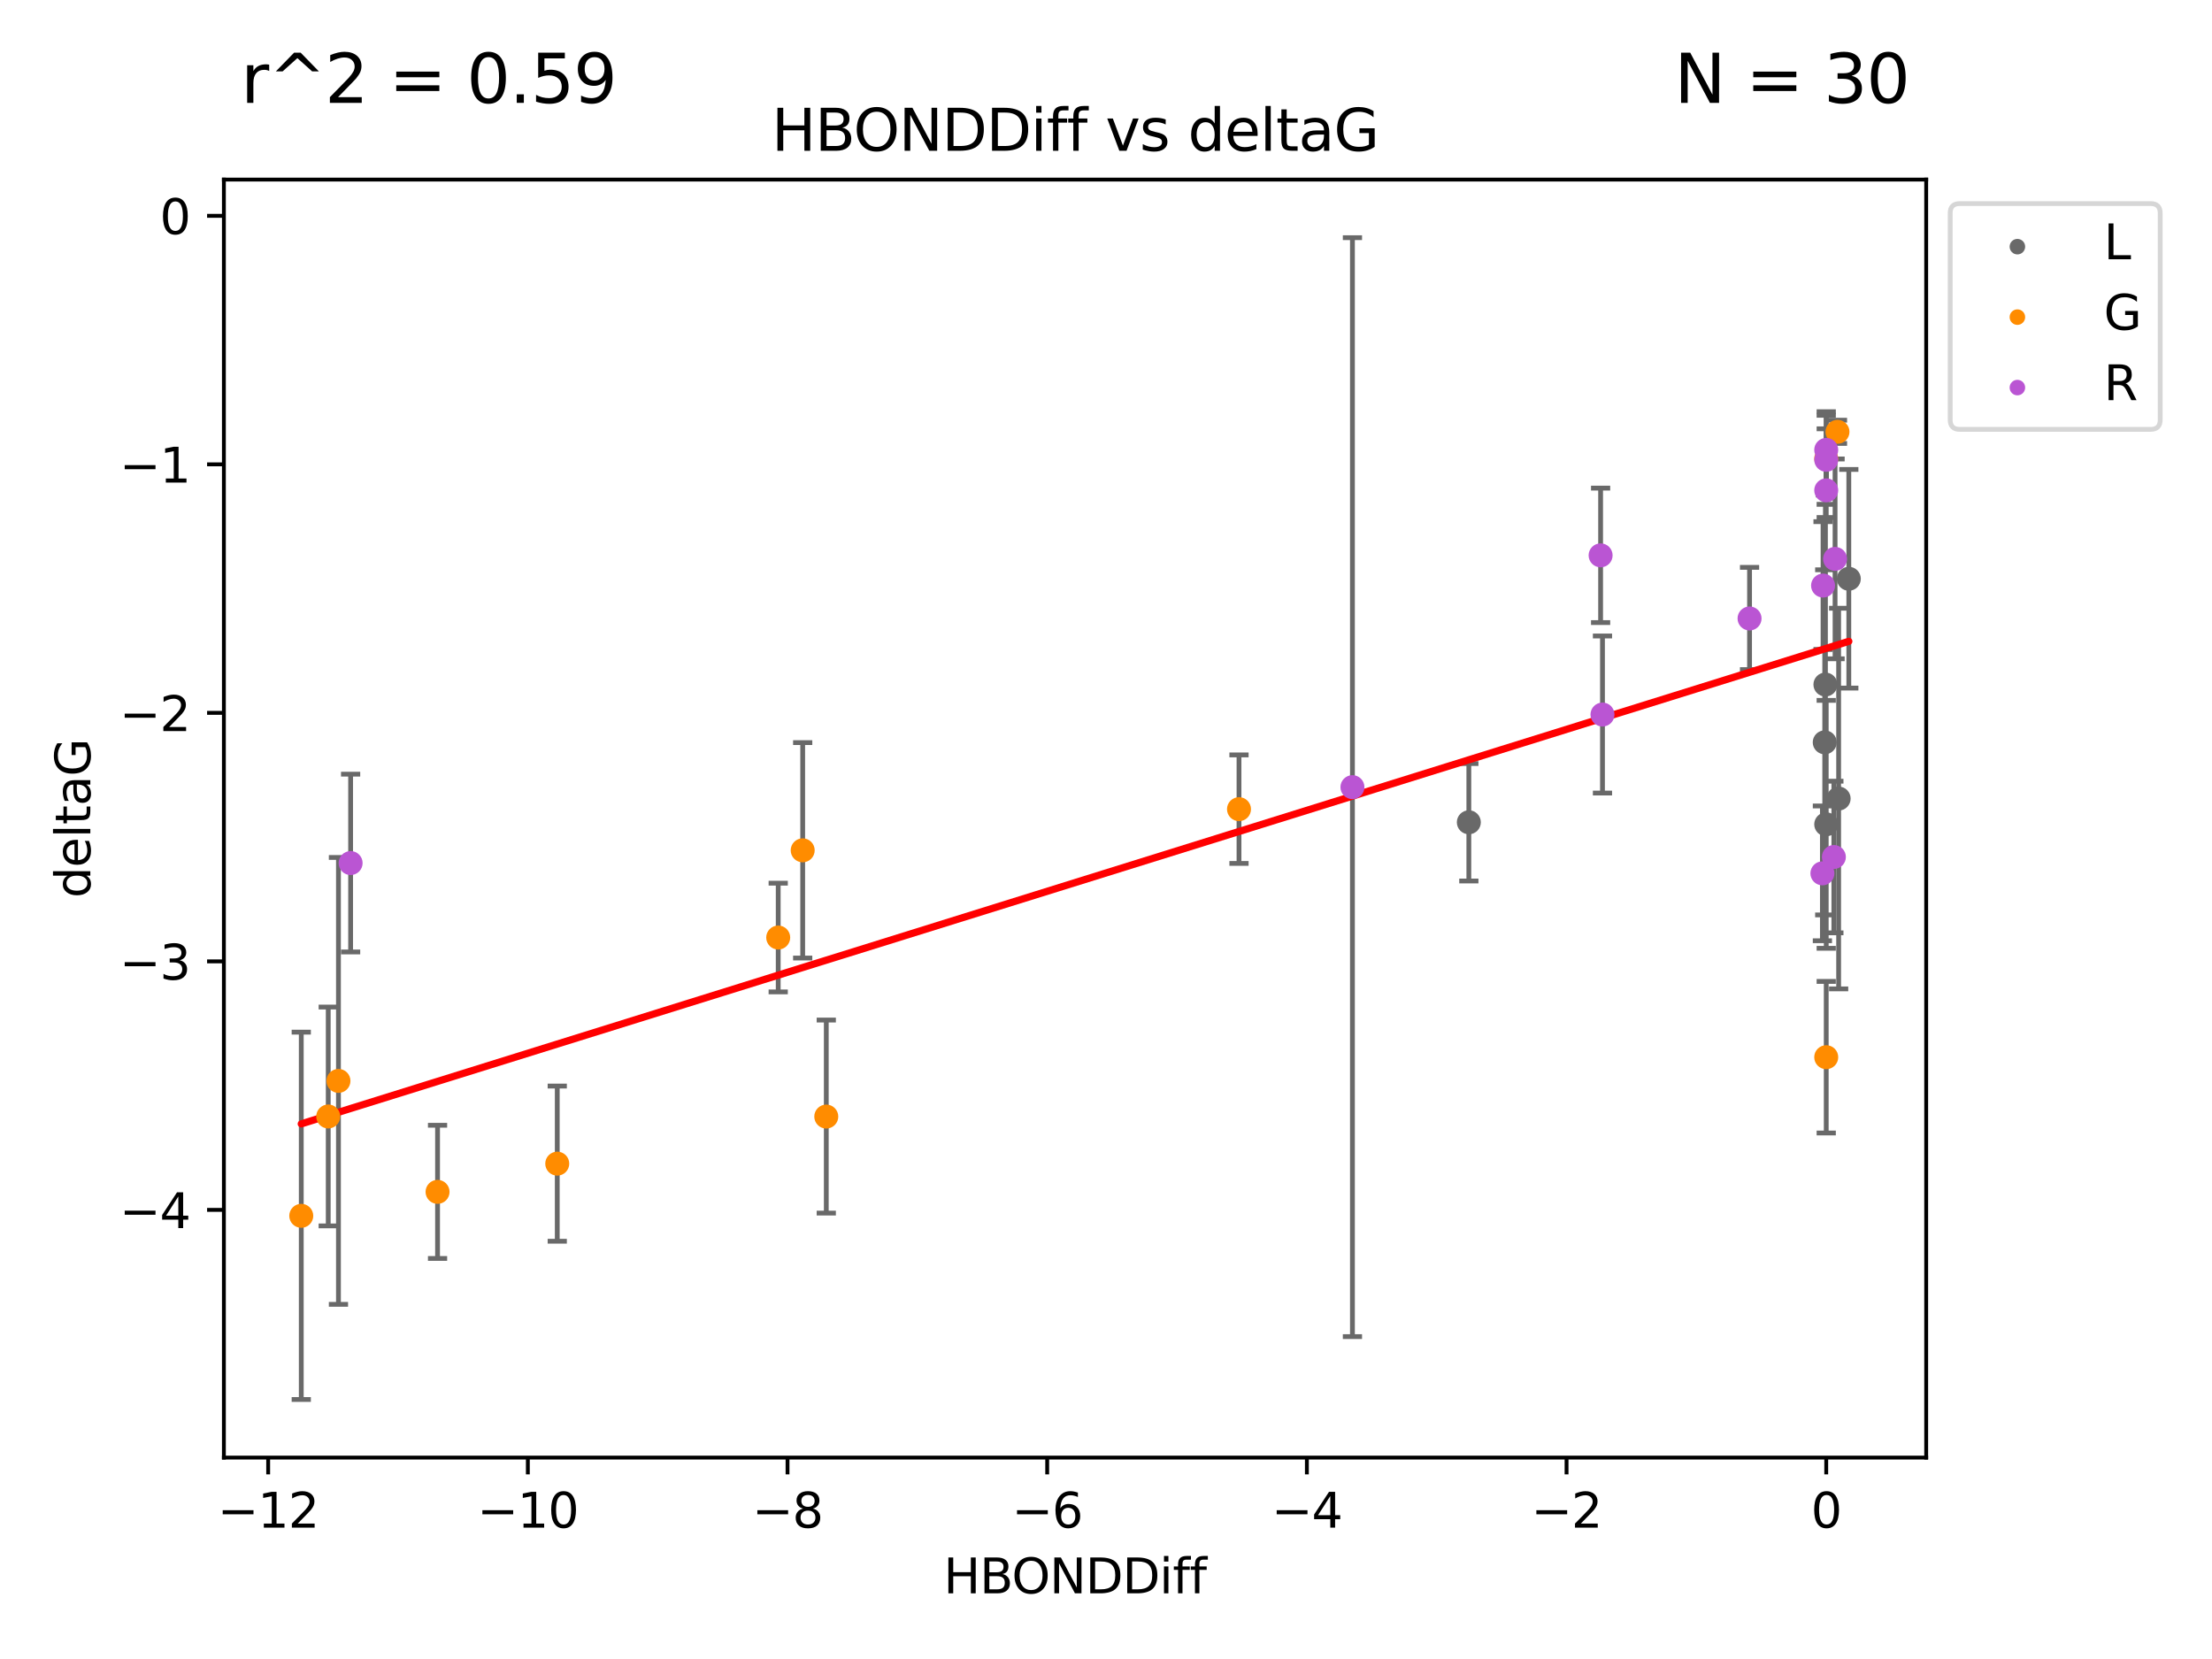 <?xml version="1.0" encoding="utf-8" standalone="no"?>
<!DOCTYPE svg PUBLIC "-//W3C//DTD SVG 1.1//EN"
  "http://www.w3.org/Graphics/SVG/1.1/DTD/svg11.dtd">
<svg xmlns:xlink="http://www.w3.org/1999/xlink" width="460.8pt" height="345.6pt" viewBox="0 0 460.8 345.6" xmlns="http://www.w3.org/2000/svg" version="1.1">
 <defs>
  <style type="text/css">*{stroke-linejoin: round; stroke-linecap: butt}</style>
 </defs>
 <g id="figure_1">
  <g id="patch_1">
   <path d="M 0 345.6 
L 460.8 345.6 
L 460.8 0 
L 0 0 
z
" style="fill: #ffffff"/>
  </g>
  <g id="axes_1">
   <g id="patch_2">
    <path d="M 46.64 303.64 
L 401.26 303.64 
L 401.26 37.411 
L 46.64 37.411 
z
" style="fill: #ffffff"/>
   </g>
   <g id="PathCollection_1">
    <defs>
     <path id="m684d45e542" d="M 0 1.118 
C 0.297 1.118 0.581 1 0.791 0.791 
C 1 0.581 1.118 0.297 1.118 0 
C 1.118 -0.297 1 -0.581 0.791 -0.791 
C 0.581 -1 0.297 -1.118 0 -1.118 
C -0.297 -1.118 -0.581 -1 -0.791 -0.791 
C -1 -0.581 -1.118 -0.297 -1.118 0 
C -1.118 0.297 -1 0.581 -0.791 0.791 
C -0.581 1 -0.297 1.118 0 1.118 
z
" style="stroke: #696969"/>
    </defs>
    <g clip-path="url(#p9c1ac7dc74)">
     <use xlink:href="#m684d45e542" x="305.986" y="171.295" style="fill: #696969; stroke: #696969"/>
     <use xlink:href="#m684d45e542" x="383.023" y="166.355" style="fill: #696969; stroke: #696969"/>
     <use xlink:href="#m684d45e542" x="380.126" y="154.643" style="fill: #696969; stroke: #696969"/>
     <use xlink:href="#m684d45e542" x="385.141" y="120.568" style="fill: #696969; stroke: #696969"/>
     <use xlink:href="#m684d45e542" x="380.437" y="171.721" style="fill: #696969; stroke: #696969"/>
     <use xlink:href="#m684d45e542" x="380.27" y="142.601" style="fill: #696969; stroke: #696969"/>
    </g>
   </g>
   <g id="PathCollection_2">
    <defs>
     <path id="m3e9dd7718b" d="M 0 1.118 
C 0.297 1.118 0.581 1 0.791 0.791 
C 1 0.581 1.118 0.297 1.118 0 
C 1.118 -0.297 1 -0.581 0.791 -0.791 
C 0.581 -1 0.297 -1.118 0 -1.118 
C -0.297 -1.118 -0.581 -1 -0.791 -0.791 
C -1 -0.581 -1.118 -0.297 -1.118 0 
C -1.118 0.297 -1 0.581 -0.791 0.791 
C -0.581 1 -0.297 1.118 0 1.118 
z
" style="stroke: #ff8c00"/>
    </defs>
    <g clip-path="url(#p9c1ac7dc74)">
     <use xlink:href="#m3e9dd7718b" x="116.086" y="242.408" style="fill: #ff8c00; stroke: #ff8c00"/>
     <use xlink:href="#m3e9dd7718b" x="62.759" y="253.277" style="fill: #ff8c00; stroke: #ff8c00"/>
     <use xlink:href="#m3e9dd7718b" x="68.377" y="232.582" style="fill: #ff8c00; stroke: #ff8c00"/>
     <use xlink:href="#m3e9dd7718b" x="91.151" y="248.286" style="fill: #ff8c00; stroke: #ff8c00"/>
     <use xlink:href="#m3e9dd7718b" x="162.116" y="195.305" style="fill: #ff8c00; stroke: #ff8c00"/>
     <use xlink:href="#m3e9dd7718b" x="172.129" y="232.601" style="fill: #ff8c00; stroke: #ff8c00"/>
     <use xlink:href="#m3e9dd7718b" x="167.215" y="177.138" style="fill: #ff8c00; stroke: #ff8c00"/>
     <use xlink:href="#m3e9dd7718b" x="258.106" y="168.563" style="fill: #ff8c00; stroke: #ff8c00"/>
     <use xlink:href="#m3e9dd7718b" x="70.506" y="225.172" style="fill: #ff8c00; stroke: #ff8c00"/>
     <use xlink:href="#m3e9dd7718b" x="382.78" y="89.954" style="fill: #ff8c00; stroke: #ff8c00"/>
     <use xlink:href="#m3e9dd7718b" x="380.437" y="220.235" style="fill: #ff8c00; stroke: #ff8c00"/>
     <use xlink:href="#m3e9dd7718b" x="380.437" y="95.543" style="fill: #ff8c00; stroke: #ff8c00"/>
    </g>
   </g>
   <g id="PathCollection_3">
    <defs>
     <path id="me75ac11b23" d="M 0 1.118 
C 0.297 1.118 0.581 1 0.791 0.791 
C 1 0.581 1.118 0.297 1.118 0 
C 1.118 -0.297 1 -0.581 0.791 -0.791 
C 0.581 -1 0.297 -1.118 0 -1.118 
C -0.297 -1.118 -0.581 -1 -0.791 -0.791 
C -1 -0.581 -1.118 -0.297 -1.118 0 
C -1.118 0.297 -1 0.581 -0.791 0.791 
C -0.581 1 -0.297 1.118 0 1.118 
z
" style="stroke: #ba55d3"/>
    </defs>
    <g clip-path="url(#p9c1ac7dc74)">
     <use xlink:href="#me75ac11b23" x="73.04" y="179.791" style="fill: #ba55d3; stroke: #ba55d3"/>
     <use xlink:href="#me75ac11b23" x="281.737" y="163.978" style="fill: #ba55d3; stroke: #ba55d3"/>
     <use xlink:href="#me75ac11b23" x="364.463" y="128.839" style="fill: #ba55d3; stroke: #ba55d3"/>
     <use xlink:href="#me75ac11b23" x="382.279" y="116.425" style="fill: #ba55d3; stroke: #ba55d3"/>
     <use xlink:href="#me75ac11b23" x="379.775" y="121.982" style="fill: #ba55d3; stroke: #ba55d3"/>
     <use xlink:href="#me75ac11b23" x="333.436" y="115.69" style="fill: #ba55d3; stroke: #ba55d3"/>
     <use xlink:href="#me75ac11b23" x="382.028" y="178.529" style="fill: #ba55d3; stroke: #ba55d3"/>
     <use xlink:href="#me75ac11b23" x="380.437" y="102.146" style="fill: #ba55d3; stroke: #ba55d3"/>
     <use xlink:href="#me75ac11b23" x="380.437" y="95.785" style="fill: #ba55d3; stroke: #ba55d3"/>
     <use xlink:href="#me75ac11b23" x="333.826" y="148.851" style="fill: #ba55d3; stroke: #ba55d3"/>
     <use xlink:href="#me75ac11b23" x="379.639" y="181.934" style="fill: #ba55d3; stroke: #ba55d3"/>
     <use xlink:href="#me75ac11b23" x="380.437" y="93.721" style="fill: #ba55d3; stroke: #ba55d3"/>
    </g>
   </g>
   <g id="matplotlib.axis_1">
    <g id="xtick_1">
     <g id="line2d_1">
      <defs>
       <path id="mc873740552" d="M 0 0 
L 0 3.5 
" style="stroke: #000000; stroke-width: 0.8"/>
      </defs>
      <g>
       <use xlink:href="#mc873740552" x="55.865" y="303.64" style="stroke: #000000; stroke-width: 0.8"/>
      </g>
     </g>
     <g id="text_1">
      <!-- −12 -->
      <g transform="translate(45.312 318.238)scale(0.1 -0.1)">
       <defs>
        <path id="DejaVuSans-2212" d="M 678 2272 
L 4684 2272 
L 4684 1741 
L 678 1741 
L 678 2272 
z
" transform="scale(0.016)"/>
        <path id="DejaVuSans-31" d="M 794 531 
L 1825 531 
L 1825 4091 
L 703 3866 
L 703 4441 
L 1819 4666 
L 2450 4666 
L 2450 531 
L 3481 531 
L 3481 0 
L 794 0 
L 794 531 
z
" transform="scale(0.016)"/>
        <path id="DejaVuSans-32" d="M 1228 531 
L 3431 531 
L 3431 0 
L 469 0 
L 469 531 
Q 828 903 1448 1529 
Q 2069 2156 2228 2338 
Q 2531 2678 2651 2914 
Q 2772 3150 2772 3378 
Q 2772 3750 2511 3984 
Q 2250 4219 1831 4219 
Q 1534 4219 1204 4116 
Q 875 4013 500 3803 
L 500 4441 
Q 881 4594 1212 4672 
Q 1544 4750 1819 4750 
Q 2544 4750 2975 4387 
Q 3406 4025 3406 3419 
Q 3406 3131 3298 2873 
Q 3191 2616 2906 2266 
Q 2828 2175 2409 1742 
Q 1991 1309 1228 531 
z
" transform="scale(0.016)"/>
       </defs>
       <use xlink:href="#DejaVuSans-2212"/>
       <use xlink:href="#DejaVuSans-31" x="83.789"/>
       <use xlink:href="#DejaVuSans-32" x="147.412"/>
      </g>
     </g>
    </g>
    <g id="xtick_2">
     <g id="line2d_2">
      <g>
       <use xlink:href="#mc873740552" x="109.96" y="303.64" style="stroke: #000000; stroke-width: 0.8"/>
      </g>
     </g>
     <g id="text_2">
      <!-- −10 -->
      <g transform="translate(99.408 318.238)scale(0.1 -0.1)">
       <defs>
        <path id="DejaVuSans-30" d="M 2034 4250 
Q 1547 4250 1301 3770 
Q 1056 3291 1056 2328 
Q 1056 1369 1301 889 
Q 1547 409 2034 409 
Q 2525 409 2770 889 
Q 3016 1369 3016 2328 
Q 3016 3291 2770 3770 
Q 2525 4250 2034 4250 
z
M 2034 4750 
Q 2819 4750 3233 4129 
Q 3647 3509 3647 2328 
Q 3647 1150 3233 529 
Q 2819 -91 2034 -91 
Q 1250 -91 836 529 
Q 422 1150 422 2328 
Q 422 3509 836 4129 
Q 1250 4750 2034 4750 
z
" transform="scale(0.016)"/>
       </defs>
       <use xlink:href="#DejaVuSans-2212"/>
       <use xlink:href="#DejaVuSans-31" x="83.789"/>
       <use xlink:href="#DejaVuSans-30" x="147.412"/>
      </g>
     </g>
    </g>
    <g id="xtick_3">
     <g id="line2d_3">
      <g>
       <use xlink:href="#mc873740552" x="164.056" y="303.64" style="stroke: #000000; stroke-width: 0.8"/>
      </g>
     </g>
     <g id="text_3">
      <!-- −8 -->
      <g transform="translate(156.684 318.238)scale(0.1 -0.1)">
       <defs>
        <path id="DejaVuSans-38" d="M 2034 2216 
Q 1584 2216 1326 1975 
Q 1069 1734 1069 1313 
Q 1069 891 1326 650 
Q 1584 409 2034 409 
Q 2484 409 2743 651 
Q 3003 894 3003 1313 
Q 3003 1734 2745 1975 
Q 2488 2216 2034 2216 
z
M 1403 2484 
Q 997 2584 770 2862 
Q 544 3141 544 3541 
Q 544 4100 942 4425 
Q 1341 4750 2034 4750 
Q 2731 4750 3128 4425 
Q 3525 4100 3525 3541 
Q 3525 3141 3298 2862 
Q 3072 2584 2669 2484 
Q 3125 2378 3379 2068 
Q 3634 1759 3634 1313 
Q 3634 634 3220 271 
Q 2806 -91 2034 -91 
Q 1263 -91 848 271 
Q 434 634 434 1313 
Q 434 1759 690 2068 
Q 947 2378 1403 2484 
z
M 1172 3481 
Q 1172 3119 1398 2916 
Q 1625 2713 2034 2713 
Q 2441 2713 2670 2916 
Q 2900 3119 2900 3481 
Q 2900 3844 2670 4047 
Q 2441 4250 2034 4250 
Q 1625 4250 1398 4047 
Q 1172 3844 1172 3481 
z
" transform="scale(0.016)"/>
       </defs>
       <use xlink:href="#DejaVuSans-2212"/>
       <use xlink:href="#DejaVuSans-38" x="83.789"/>
      </g>
     </g>
    </g>
    <g id="xtick_4">
     <g id="line2d_4">
      <g>
       <use xlink:href="#mc873740552" x="218.151" y="303.64" style="stroke: #000000; stroke-width: 0.8"/>
      </g>
     </g>
     <g id="text_4">
      <!-- −6 -->
      <g transform="translate(210.78 318.238)scale(0.1 -0.1)">
       <defs>
        <path id="DejaVuSans-36" d="M 2113 2584 
Q 1688 2584 1439 2293 
Q 1191 2003 1191 1497 
Q 1191 994 1439 701 
Q 1688 409 2113 409 
Q 2538 409 2786 701 
Q 3034 994 3034 1497 
Q 3034 2003 2786 2293 
Q 2538 2584 2113 2584 
z
M 3366 4563 
L 3366 3988 
Q 3128 4100 2886 4159 
Q 2644 4219 2406 4219 
Q 1781 4219 1451 3797 
Q 1122 3375 1075 2522 
Q 1259 2794 1537 2939 
Q 1816 3084 2150 3084 
Q 2853 3084 3261 2657 
Q 3669 2231 3669 1497 
Q 3669 778 3244 343 
Q 2819 -91 2113 -91 
Q 1303 -91 875 529 
Q 447 1150 447 2328 
Q 447 3434 972 4092 
Q 1497 4750 2381 4750 
Q 2619 4750 2861 4703 
Q 3103 4656 3366 4563 
z
" transform="scale(0.016)"/>
       </defs>
       <use xlink:href="#DejaVuSans-2212"/>
       <use xlink:href="#DejaVuSans-36" x="83.789"/>
      </g>
     </g>
    </g>
    <g id="xtick_5">
     <g id="line2d_5">
      <g>
       <use xlink:href="#mc873740552" x="272.246" y="303.64" style="stroke: #000000; stroke-width: 0.8"/>
      </g>
     </g>
     <g id="text_5">
      <!-- −4 -->
      <g transform="translate(264.875 318.238)scale(0.1 -0.1)">
       <defs>
        <path id="DejaVuSans-34" d="M 2419 4116 
L 825 1625 
L 2419 1625 
L 2419 4116 
z
M 2253 4666 
L 3047 4666 
L 3047 1625 
L 3713 1625 
L 3713 1100 
L 3047 1100 
L 3047 0 
L 2419 0 
L 2419 1100 
L 313 1100 
L 313 1709 
L 2253 4666 
z
" transform="scale(0.016)"/>
       </defs>
       <use xlink:href="#DejaVuSans-2212"/>
       <use xlink:href="#DejaVuSans-34" x="83.789"/>
      </g>
     </g>
    </g>
    <g id="xtick_6">
     <g id="line2d_6">
      <g>
       <use xlink:href="#mc873740552" x="326.342" y="303.64" style="stroke: #000000; stroke-width: 0.8"/>
      </g>
     </g>
     <g id="text_6">
      <!-- −2 -->
      <g transform="translate(318.971 318.238)scale(0.1 -0.1)">
       <use xlink:href="#DejaVuSans-2212"/>
       <use xlink:href="#DejaVuSans-32" x="83.789"/>
      </g>
     </g>
    </g>
    <g id="xtick_7">
     <g id="line2d_7">
      <g>
       <use xlink:href="#mc873740552" x="380.437" y="303.64" style="stroke: #000000; stroke-width: 0.8"/>
      </g>
     </g>
     <g id="text_7">
      <!-- 0 -->
      <g transform="translate(377.256 318.238)scale(0.1 -0.1)">
       <use xlink:href="#DejaVuSans-30"/>
      </g>
     </g>
    </g>
    <g id="text_8">
     <!-- HBONDDiff -->
     <g transform="translate(196.561 331.917)scale(0.1 -0.1)">
      <defs>
       <path id="DejaVuSans-48" d="M 628 4666 
L 1259 4666 
L 1259 2753 
L 3553 2753 
L 3553 4666 
L 4184 4666 
L 4184 0 
L 3553 0 
L 3553 2222 
L 1259 2222 
L 1259 0 
L 628 0 
L 628 4666 
z
" transform="scale(0.016)"/>
       <path id="DejaVuSans-42" d="M 1259 2228 
L 1259 519 
L 2272 519 
Q 2781 519 3026 730 
Q 3272 941 3272 1375 
Q 3272 1813 3026 2020 
Q 2781 2228 2272 2228 
L 1259 2228 
z
M 1259 4147 
L 1259 2741 
L 2194 2741 
Q 2656 2741 2882 2914 
Q 3109 3088 3109 3444 
Q 3109 3797 2882 3972 
Q 2656 4147 2194 4147 
L 1259 4147 
z
M 628 4666 
L 2241 4666 
Q 2963 4666 3353 4366 
Q 3744 4066 3744 3513 
Q 3744 3084 3544 2831 
Q 3344 2578 2956 2516 
Q 3422 2416 3680 2098 
Q 3938 1781 3938 1306 
Q 3938 681 3513 340 
Q 3088 0 2303 0 
L 628 0 
L 628 4666 
z
" transform="scale(0.016)"/>
       <path id="DejaVuSans-4f" d="M 2522 4238 
Q 1834 4238 1429 3725 
Q 1025 3213 1025 2328 
Q 1025 1447 1429 934 
Q 1834 422 2522 422 
Q 3209 422 3611 934 
Q 4013 1447 4013 2328 
Q 4013 3213 3611 3725 
Q 3209 4238 2522 4238 
z
M 2522 4750 
Q 3503 4750 4090 4092 
Q 4678 3434 4678 2328 
Q 4678 1225 4090 567 
Q 3503 -91 2522 -91 
Q 1538 -91 948 565 
Q 359 1222 359 2328 
Q 359 3434 948 4092 
Q 1538 4750 2522 4750 
z
" transform="scale(0.016)"/>
       <path id="DejaVuSans-4e" d="M 628 4666 
L 1478 4666 
L 3547 763 
L 3547 4666 
L 4159 4666 
L 4159 0 
L 3309 0 
L 1241 3903 
L 1241 0 
L 628 0 
L 628 4666 
z
" transform="scale(0.016)"/>
       <path id="DejaVuSans-44" d="M 1259 4147 
L 1259 519 
L 2022 519 
Q 2988 519 3436 956 
Q 3884 1394 3884 2338 
Q 3884 3275 3436 3711 
Q 2988 4147 2022 4147 
L 1259 4147 
z
M 628 4666 
L 1925 4666 
Q 3281 4666 3915 4102 
Q 4550 3538 4550 2338 
Q 4550 1131 3912 565 
Q 3275 0 1925 0 
L 628 0 
L 628 4666 
z
" transform="scale(0.016)"/>
       <path id="DejaVuSans-69" d="M 603 3500 
L 1178 3500 
L 1178 0 
L 603 0 
L 603 3500 
z
M 603 4863 
L 1178 4863 
L 1178 4134 
L 603 4134 
L 603 4863 
z
" transform="scale(0.016)"/>
       <path id="DejaVuSans-66" d="M 2375 4863 
L 2375 4384 
L 1825 4384 
Q 1516 4384 1395 4259 
Q 1275 4134 1275 3809 
L 1275 3500 
L 2222 3500 
L 2222 3053 
L 1275 3053 
L 1275 0 
L 697 0 
L 697 3053 
L 147 3053 
L 147 3500 
L 697 3500 
L 697 3744 
Q 697 4328 969 4595 
Q 1241 4863 1831 4863 
L 2375 4863 
z
" transform="scale(0.016)"/>
      </defs>
      <use xlink:href="#DejaVuSans-48"/>
      <use xlink:href="#DejaVuSans-42" x="75.195"/>
      <use xlink:href="#DejaVuSans-4f" x="142.049"/>
      <use xlink:href="#DejaVuSans-4e" x="220.76"/>
      <use xlink:href="#DejaVuSans-44" x="295.564"/>
      <use xlink:href="#DejaVuSans-44" x="372.566"/>
      <use xlink:href="#DejaVuSans-69" x="449.568"/>
      <use xlink:href="#DejaVuSans-66" x="477.352"/>
      <use xlink:href="#DejaVuSans-66" x="512.557"/>
     </g>
    </g>
   </g>
   <g id="matplotlib.axis_2">
    <g id="ytick_1">
     <g id="line2d_8">
      <defs>
       <path id="m54ddf4471c" d="M 0 0 
L -3.5 0 
" style="stroke: #000000; stroke-width: 0.8"/>
      </defs>
      <g>
       <use xlink:href="#m54ddf4471c" x="46.64" y="252.039" style="stroke: #000000; stroke-width: 0.8"/>
      </g>
     </g>
     <g id="text_9">
      <!-- −4 -->
      <g transform="translate(24.898 255.839)scale(0.1 -0.1)">
       <use xlink:href="#DejaVuSans-2212"/>
       <use xlink:href="#DejaVuSans-34" x="83.789"/>
      </g>
     </g>
    </g>
    <g id="ytick_2">
     <g id="line2d_9">
      <g>
       <use xlink:href="#m54ddf4471c" x="46.64" y="200.27" style="stroke: #000000; stroke-width: 0.8"/>
      </g>
     </g>
     <g id="text_10">
      <!-- −3 -->
      <g transform="translate(24.898 204.069)scale(0.1 -0.1)">
       <defs>
        <path id="DejaVuSans-33" d="M 2597 2516 
Q 3050 2419 3304 2112 
Q 3559 1806 3559 1356 
Q 3559 666 3084 287 
Q 2609 -91 1734 -91 
Q 1441 -91 1130 -33 
Q 819 25 488 141 
L 488 750 
Q 750 597 1062 519 
Q 1375 441 1716 441 
Q 2309 441 2620 675 
Q 2931 909 2931 1356 
Q 2931 1769 2642 2001 
Q 2353 2234 1838 2234 
L 1294 2234 
L 1294 2753 
L 1863 2753 
Q 2328 2753 2575 2939 
Q 2822 3125 2822 3475 
Q 2822 3834 2567 4026 
Q 2313 4219 1838 4219 
Q 1578 4219 1281 4162 
Q 984 4106 628 3988 
L 628 4550 
Q 988 4650 1302 4700 
Q 1616 4750 1894 4750 
Q 2613 4750 3031 4423 
Q 3450 4097 3450 3541 
Q 3450 3153 3228 2886 
Q 3006 2619 2597 2516 
z
" transform="scale(0.016)"/>
       </defs>
       <use xlink:href="#DejaVuSans-2212"/>
       <use xlink:href="#DejaVuSans-33" x="83.789"/>
      </g>
     </g>
    </g>
    <g id="ytick_3">
     <g id="line2d_10">
      <g>
       <use xlink:href="#m54ddf4471c" x="46.64" y="148.501" style="stroke: #000000; stroke-width: 0.8"/>
      </g>
     </g>
     <g id="text_11">
      <!-- −2 -->
      <g transform="translate(24.898 152.3)scale(0.1 -0.1)">
       <use xlink:href="#DejaVuSans-2212"/>
       <use xlink:href="#DejaVuSans-32" x="83.789"/>
      </g>
     </g>
    </g>
    <g id="ytick_4">
     <g id="line2d_11">
      <g>
       <use xlink:href="#m54ddf4471c" x="46.64" y="96.732" style="stroke: #000000; stroke-width: 0.8"/>
      </g>
     </g>
     <g id="text_12">
      <!-- −1 -->
      <g transform="translate(24.898 100.531)scale(0.1 -0.1)">
       <use xlink:href="#DejaVuSans-2212"/>
       <use xlink:href="#DejaVuSans-31" x="83.789"/>
      </g>
     </g>
    </g>
    <g id="ytick_5">
     <g id="line2d_12">
      <g>
       <use xlink:href="#m54ddf4471c" x="46.64" y="44.962" style="stroke: #000000; stroke-width: 0.8"/>
      </g>
     </g>
     <g id="text_13">
      <!-- 0 -->
      <g transform="translate(33.278 48.762)scale(0.1 -0.1)">
       <use xlink:href="#DejaVuSans-30"/>
      </g>
     </g>
    </g>
    <g id="text_14">
     <!-- deltaG -->
     <g transform="translate(18.818 187.064)rotate(-90)scale(0.1 -0.1)">
      <defs>
       <path id="DejaVuSans-64" d="M 2906 2969 
L 2906 4863 
L 3481 4863 
L 3481 0 
L 2906 0 
L 2906 525 
Q 2725 213 2448 61 
Q 2172 -91 1784 -91 
Q 1150 -91 751 415 
Q 353 922 353 1747 
Q 353 2572 751 3078 
Q 1150 3584 1784 3584 
Q 2172 3584 2448 3432 
Q 2725 3281 2906 2969 
z
M 947 1747 
Q 947 1113 1208 752 
Q 1469 391 1925 391 
Q 2381 391 2643 752 
Q 2906 1113 2906 1747 
Q 2906 2381 2643 2742 
Q 2381 3103 1925 3103 
Q 1469 3103 1208 2742 
Q 947 2381 947 1747 
z
" transform="scale(0.016)"/>
       <path id="DejaVuSans-65" d="M 3597 1894 
L 3597 1613 
L 953 1613 
Q 991 1019 1311 708 
Q 1631 397 2203 397 
Q 2534 397 2845 478 
Q 3156 559 3463 722 
L 3463 178 
Q 3153 47 2828 -22 
Q 2503 -91 2169 -91 
Q 1331 -91 842 396 
Q 353 884 353 1716 
Q 353 2575 817 3079 
Q 1281 3584 2069 3584 
Q 2775 3584 3186 3129 
Q 3597 2675 3597 1894 
z
M 3022 2063 
Q 3016 2534 2758 2815 
Q 2500 3097 2075 3097 
Q 1594 3097 1305 2825 
Q 1016 2553 972 2059 
L 3022 2063 
z
" transform="scale(0.016)"/>
       <path id="DejaVuSans-6c" d="M 603 4863 
L 1178 4863 
L 1178 0 
L 603 0 
L 603 4863 
z
" transform="scale(0.016)"/>
       <path id="DejaVuSans-74" d="M 1172 4494 
L 1172 3500 
L 2356 3500 
L 2356 3053 
L 1172 3053 
L 1172 1153 
Q 1172 725 1289 603 
Q 1406 481 1766 481 
L 2356 481 
L 2356 0 
L 1766 0 
Q 1100 0 847 248 
Q 594 497 594 1153 
L 594 3053 
L 172 3053 
L 172 3500 
L 594 3500 
L 594 4494 
L 1172 4494 
z
" transform="scale(0.016)"/>
       <path id="DejaVuSans-61" d="M 2194 1759 
Q 1497 1759 1228 1600 
Q 959 1441 959 1056 
Q 959 750 1161 570 
Q 1363 391 1709 391 
Q 2188 391 2477 730 
Q 2766 1069 2766 1631 
L 2766 1759 
L 2194 1759 
z
M 3341 1997 
L 3341 0 
L 2766 0 
L 2766 531 
Q 2569 213 2275 61 
Q 1981 -91 1556 -91 
Q 1019 -91 701 211 
Q 384 513 384 1019 
Q 384 1609 779 1909 
Q 1175 2209 1959 2209 
L 2766 2209 
L 2766 2266 
Q 2766 2663 2505 2880 
Q 2244 3097 1772 3097 
Q 1472 3097 1187 3025 
Q 903 2953 641 2809 
L 641 3341 
Q 956 3463 1253 3523 
Q 1550 3584 1831 3584 
Q 2591 3584 2966 3190 
Q 3341 2797 3341 1997 
z
" transform="scale(0.016)"/>
       <path id="DejaVuSans-47" d="M 3809 666 
L 3809 1919 
L 2778 1919 
L 2778 2438 
L 4434 2438 
L 4434 434 
Q 4069 175 3628 42 
Q 3188 -91 2688 -91 
Q 1594 -91 976 548 
Q 359 1188 359 2328 
Q 359 3472 976 4111 
Q 1594 4750 2688 4750 
Q 3144 4750 3555 4637 
Q 3966 4525 4313 4306 
L 4313 3634 
Q 3963 3931 3569 4081 
Q 3175 4231 2741 4231 
Q 1884 4231 1454 3753 
Q 1025 3275 1025 2328 
Q 1025 1384 1454 906 
Q 1884 428 2741 428 
Q 3075 428 3337 486 
Q 3600 544 3809 666 
z
" transform="scale(0.016)"/>
      </defs>
      <use xlink:href="#DejaVuSans-64"/>
      <use xlink:href="#DejaVuSans-65" x="63.477"/>
      <use xlink:href="#DejaVuSans-6c" x="125"/>
      <use xlink:href="#DejaVuSans-74" x="152.783"/>
      <use xlink:href="#DejaVuSans-61" x="191.992"/>
      <use xlink:href="#DejaVuSans-47" x="253.271"/>
     </g>
    </g>
   </g>
   <g id="LineCollection_1">
    <path d="M 305.986 183.524 
L 305.986 159.065 
" clip-path="url(#p9c1ac7dc74)" style="fill: none; stroke: #696969"/>
    <path d="M 383.023 206.006 
L 383.023 126.704 
" clip-path="url(#p9c1ac7dc74)" style="fill: none; stroke: #696969"/>
    <path d="M 380.126 190.591 
L 380.126 118.695 
" clip-path="url(#p9c1ac7dc74)" style="fill: none; stroke: #696969"/>
    <path d="M 385.141 143.338 
L 385.141 97.797 
" clip-path="url(#p9c1ac7dc74)" style="fill: none; stroke: #696969"/>
    <path d="M 380.437 197.544 
L 380.437 145.898 
" clip-path="url(#p9c1ac7dc74)" style="fill: none; stroke: #696969"/>
    <path d="M 380.27 182.081 
L 380.27 103.122 
" clip-path="url(#p9c1ac7dc74)" style="fill: none; stroke: #696969"/>
   </g>
   <g id="line2d_13">
    <defs>
     <path id="m10049298d1" d="M 2 0 
L -2 -0 
" style="stroke: #696969"/>
    </defs>
    <g clip-path="url(#p9c1ac7dc74)">
     <use xlink:href="#m10049298d1" x="305.986" y="183.524" style="fill: #696969; stroke: #696969"/>
     <use xlink:href="#m10049298d1" x="383.023" y="206.006" style="fill: #696969; stroke: #696969"/>
     <use xlink:href="#m10049298d1" x="380.126" y="190.591" style="fill: #696969; stroke: #696969"/>
     <use xlink:href="#m10049298d1" x="385.141" y="143.338" style="fill: #696969; stroke: #696969"/>
     <use xlink:href="#m10049298d1" x="380.437" y="197.544" style="fill: #696969; stroke: #696969"/>
     <use xlink:href="#m10049298d1" x="380.27" y="182.081" style="fill: #696969; stroke: #696969"/>
    </g>
   </g>
   <g id="line2d_14">
    <g clip-path="url(#p9c1ac7dc74)">
     <use xlink:href="#m10049298d1" x="305.986" y="159.065" style="fill: #696969; stroke: #696969"/>
     <use xlink:href="#m10049298d1" x="383.023" y="126.704" style="fill: #696969; stroke: #696969"/>
     <use xlink:href="#m10049298d1" x="380.126" y="118.695" style="fill: #696969; stroke: #696969"/>
     <use xlink:href="#m10049298d1" x="385.141" y="97.797" style="fill: #696969; stroke: #696969"/>
     <use xlink:href="#m10049298d1" x="380.437" y="145.898" style="fill: #696969; stroke: #696969"/>
     <use xlink:href="#m10049298d1" x="380.27" y="103.122" style="fill: #696969; stroke: #696969"/>
    </g>
   </g>
   <g id="LineCollection_2">
    <path d="M 116.086 258.571 
L 116.086 226.245 
" clip-path="url(#p9c1ac7dc74)" style="fill: none; stroke: #696969"/>
    <path d="M 62.759 291.539 
L 62.759 215.016 
" clip-path="url(#p9c1ac7dc74)" style="fill: none; stroke: #696969"/>
    <path d="M 68.377 255.374 
L 68.377 209.79 
" clip-path="url(#p9c1ac7dc74)" style="fill: none; stroke: #696969"/>
    <path d="M 91.151 262.16 
L 91.151 234.411 
" clip-path="url(#p9c1ac7dc74)" style="fill: none; stroke: #696969"/>
    <path d="M 162.116 206.628 
L 162.116 183.982 
" clip-path="url(#p9c1ac7dc74)" style="fill: none; stroke: #696969"/>
    <path d="M 172.129 252.705 
L 172.129 212.497 
" clip-path="url(#p9c1ac7dc74)" style="fill: none; stroke: #696969"/>
    <path d="M 167.215 199.574 
L 167.215 154.702 
" clip-path="url(#p9c1ac7dc74)" style="fill: none; stroke: #696969"/>
    <path d="M 258.106 179.865 
L 258.106 157.261 
" clip-path="url(#p9c1ac7dc74)" style="fill: none; stroke: #696969"/>
    <path d="M 70.506 271.717 
L 70.506 178.627 
" clip-path="url(#p9c1ac7dc74)" style="fill: none; stroke: #696969"/>
    <path d="M 382.78 92.372 
L 382.78 87.537 
" clip-path="url(#p9c1ac7dc74)" style="fill: none; stroke: #696969"/>
    <path d="M 380.437 236.023 
L 380.437 204.447 
" clip-path="url(#p9c1ac7dc74)" style="fill: none; stroke: #696969"/>
    <path d="M 380.437 101.758 
L 380.437 89.327 
" clip-path="url(#p9c1ac7dc74)" style="fill: none; stroke: #696969"/>
   </g>
   <g id="line2d_15">
    <g clip-path="url(#p9c1ac7dc74)">
     <use xlink:href="#m10049298d1" x="116.086" y="258.571" style="fill: #696969; stroke: #696969"/>
     <use xlink:href="#m10049298d1" x="62.759" y="291.539" style="fill: #696969; stroke: #696969"/>
     <use xlink:href="#m10049298d1" x="68.377" y="255.374" style="fill: #696969; stroke: #696969"/>
     <use xlink:href="#m10049298d1" x="91.151" y="262.16" style="fill: #696969; stroke: #696969"/>
     <use xlink:href="#m10049298d1" x="162.116" y="206.628" style="fill: #696969; stroke: #696969"/>
     <use xlink:href="#m10049298d1" x="172.129" y="252.705" style="fill: #696969; stroke: #696969"/>
     <use xlink:href="#m10049298d1" x="167.215" y="199.574" style="fill: #696969; stroke: #696969"/>
     <use xlink:href="#m10049298d1" x="258.106" y="179.865" style="fill: #696969; stroke: #696969"/>
     <use xlink:href="#m10049298d1" x="70.506" y="271.717" style="fill: #696969; stroke: #696969"/>
     <use xlink:href="#m10049298d1" x="382.78" y="92.372" style="fill: #696969; stroke: #696969"/>
     <use xlink:href="#m10049298d1" x="380.437" y="236.023" style="fill: #696969; stroke: #696969"/>
     <use xlink:href="#m10049298d1" x="380.437" y="101.758" style="fill: #696969; stroke: #696969"/>
    </g>
   </g>
   <g id="line2d_16">
    <g clip-path="url(#p9c1ac7dc74)">
     <use xlink:href="#m10049298d1" x="116.086" y="226.245" style="fill: #696969; stroke: #696969"/>
     <use xlink:href="#m10049298d1" x="62.759" y="215.016" style="fill: #696969; stroke: #696969"/>
     <use xlink:href="#m10049298d1" x="68.377" y="209.79" style="fill: #696969; stroke: #696969"/>
     <use xlink:href="#m10049298d1" x="91.151" y="234.411" style="fill: #696969; stroke: #696969"/>
     <use xlink:href="#m10049298d1" x="162.116" y="183.982" style="fill: #696969; stroke: #696969"/>
     <use xlink:href="#m10049298d1" x="172.129" y="212.497" style="fill: #696969; stroke: #696969"/>
     <use xlink:href="#m10049298d1" x="167.215" y="154.702" style="fill: #696969; stroke: #696969"/>
     <use xlink:href="#m10049298d1" x="258.106" y="157.261" style="fill: #696969; stroke: #696969"/>
     <use xlink:href="#m10049298d1" x="70.506" y="178.627" style="fill: #696969; stroke: #696969"/>
     <use xlink:href="#m10049298d1" x="382.78" y="87.537" style="fill: #696969; stroke: #696969"/>
     <use xlink:href="#m10049298d1" x="380.437" y="204.447" style="fill: #696969; stroke: #696969"/>
     <use xlink:href="#m10049298d1" x="380.437" y="89.327" style="fill: #696969; stroke: #696969"/>
    </g>
   </g>
   <g id="LineCollection_3">
    <path d="M 73.04 198.308 
L 73.04 161.273 
" clip-path="url(#p9c1ac7dc74)" style="fill: none; stroke: #696969"/>
    <path d="M 281.737 278.443 
L 281.737 49.513 
" clip-path="url(#p9c1ac7dc74)" style="fill: none; stroke: #696969"/>
    <path d="M 364.463 139.485 
L 364.463 118.194 
" clip-path="url(#p9c1ac7dc74)" style="fill: none; stroke: #696969"/>
    <path d="M 382.279 137.238 
L 382.279 95.611 
" clip-path="url(#p9c1ac7dc74)" style="fill: none; stroke: #696969"/>
    <path d="M 379.775 135.291 
L 379.775 108.672 
" clip-path="url(#p9c1ac7dc74)" style="fill: none; stroke: #696969"/>
    <path d="M 333.436 129.696 
L 333.436 101.685 
" clip-path="url(#p9c1ac7dc74)" style="fill: none; stroke: #696969"/>
    <path d="M 382.028 194.325 
L 382.028 162.734 
" clip-path="url(#p9c1ac7dc74)" style="fill: none; stroke: #696969"/>
    <path d="M 380.437 107.81 
L 380.437 96.482 
" clip-path="url(#p9c1ac7dc74)" style="fill: none; stroke: #696969"/>
    <path d="M 380.437 105.064 
L 380.437 86.506 
" clip-path="url(#p9c1ac7dc74)" style="fill: none; stroke: #696969"/>
    <path d="M 333.826 165.21 
L 333.826 132.491 
" clip-path="url(#p9c1ac7dc74)" style="fill: none; stroke: #696969"/>
    <path d="M 379.639 195.972 
L 379.639 167.896 
" clip-path="url(#p9c1ac7dc74)" style="fill: none; stroke: #696969"/>
    <path d="M 380.437 101.671 
L 380.437 85.771 
" clip-path="url(#p9c1ac7dc74)" style="fill: none; stroke: #696969"/>
   </g>
   <g id="line2d_17">
    <g clip-path="url(#p9c1ac7dc74)">
     <use xlink:href="#m10049298d1" x="73.04" y="198.308" style="fill: #696969; stroke: #696969"/>
     <use xlink:href="#m10049298d1" x="281.737" y="278.443" style="fill: #696969; stroke: #696969"/>
     <use xlink:href="#m10049298d1" x="364.463" y="139.485" style="fill: #696969; stroke: #696969"/>
     <use xlink:href="#m10049298d1" x="382.279" y="137.238" style="fill: #696969; stroke: #696969"/>
     <use xlink:href="#m10049298d1" x="379.775" y="135.291" style="fill: #696969; stroke: #696969"/>
     <use xlink:href="#m10049298d1" x="333.436" y="129.696" style="fill: #696969; stroke: #696969"/>
     <use xlink:href="#m10049298d1" x="382.028" y="194.325" style="fill: #696969; stroke: #696969"/>
     <use xlink:href="#m10049298d1" x="380.437" y="107.81" style="fill: #696969; stroke: #696969"/>
     <use xlink:href="#m10049298d1" x="380.437" y="105.064" style="fill: #696969; stroke: #696969"/>
     <use xlink:href="#m10049298d1" x="333.826" y="165.21" style="fill: #696969; stroke: #696969"/>
     <use xlink:href="#m10049298d1" x="379.639" y="195.972" style="fill: #696969; stroke: #696969"/>
     <use xlink:href="#m10049298d1" x="380.437" y="101.671" style="fill: #696969; stroke: #696969"/>
    </g>
   </g>
   <g id="line2d_18">
    <g clip-path="url(#p9c1ac7dc74)">
     <use xlink:href="#m10049298d1" x="73.04" y="161.273" style="fill: #696969; stroke: #696969"/>
     <use xlink:href="#m10049298d1" x="281.737" y="49.513" style="fill: #696969; stroke: #696969"/>
     <use xlink:href="#m10049298d1" x="364.463" y="118.194" style="fill: #696969; stroke: #696969"/>
     <use xlink:href="#m10049298d1" x="382.279" y="95.611" style="fill: #696969; stroke: #696969"/>
     <use xlink:href="#m10049298d1" x="379.775" y="108.672" style="fill: #696969; stroke: #696969"/>
     <use xlink:href="#m10049298d1" x="333.436" y="101.685" style="fill: #696969; stroke: #696969"/>
     <use xlink:href="#m10049298d1" x="382.028" y="162.734" style="fill: #696969; stroke: #696969"/>
     <use xlink:href="#m10049298d1" x="380.437" y="96.482" style="fill: #696969; stroke: #696969"/>
     <use xlink:href="#m10049298d1" x="380.437" y="86.506" style="fill: #696969; stroke: #696969"/>
     <use xlink:href="#m10049298d1" x="333.826" y="132.491" style="fill: #696969; stroke: #696969"/>
     <use xlink:href="#m10049298d1" x="379.639" y="167.896" style="fill: #696969; stroke: #696969"/>
     <use xlink:href="#m10049298d1" x="380.437" y="85.771" style="fill: #696969; stroke: #696969"/>
    </g>
   </g>
   <g id="line2d_19">
    <path d="M 305.986 158.284 
L 116.086 217.497 
L 62.759 234.125 
L 383.023 134.263 
L 68.377 232.374 
L 380.126 135.166 
L 385.141 133.603 
L 380.437 135.069 
L 91.151 225.272 
L 162.116 203.145 
L 172.129 200.022 
L 167.215 201.555 
L 380.27 135.122 
L 258.106 173.214 
L 70.506 231.71 
L 73.04 230.92 
L 281.737 165.845 
L 364.463 140.05 
L 382.279 134.495 
L 379.775 135.276 
L 333.436 149.725 
L 382.028 134.574 
L 380.437 135.069 
L 380.437 135.069 
L 382.78 134.339 
L 380.437 135.069 
L 333.826 149.603 
L 380.437 135.069 
L 379.639 135.318 
L 380.437 135.069 
" clip-path="url(#p9c1ac7dc74)" style="fill: none; stroke: #ff0000; stroke-width: 1.5; stroke-linecap: square"/>
   </g>
   <g id="line2d_20">
    <defs>
     <path id="meabf3468e4" d="M 0 2 
C 0.53 2 1.039 1.789 1.414 1.414 
C 1.789 1.039 2 0.53 2 0 
C 2 -0.53 1.789 -1.039 1.414 -1.414 
C 1.039 -1.789 0.53 -2 0 -2 
C -0.53 -2 -1.039 -1.789 -1.414 -1.414 
C -1.789 -1.039 -2 -0.53 -2 0 
C -2 0.53 -1.789 1.039 -1.414 1.414 
C -1.039 1.789 -0.53 2 0 2 
z
" style="stroke: #696969"/>
    </defs>
    <g clip-path="url(#p9c1ac7dc74)">
     <use xlink:href="#meabf3468e4" x="305.986" y="171.295" style="fill: #696969; stroke: #696969"/>
     <use xlink:href="#meabf3468e4" x="383.023" y="166.355" style="fill: #696969; stroke: #696969"/>
     <use xlink:href="#meabf3468e4" x="380.126" y="154.643" style="fill: #696969; stroke: #696969"/>
     <use xlink:href="#meabf3468e4" x="385.141" y="120.568" style="fill: #696969; stroke: #696969"/>
     <use xlink:href="#meabf3468e4" x="380.437" y="171.721" style="fill: #696969; stroke: #696969"/>
     <use xlink:href="#meabf3468e4" x="380.27" y="142.601" style="fill: #696969; stroke: #696969"/>
    </g>
   </g>
   <g id="line2d_21">
    <defs>
     <path id="m1a1c1cc3ec" d="M 0 2 
C 0.53 2 1.039 1.789 1.414 1.414 
C 1.789 1.039 2 0.53 2 0 
C 2 -0.53 1.789 -1.039 1.414 -1.414 
C 1.039 -1.789 0.53 -2 0 -2 
C -0.53 -2 -1.039 -1.789 -1.414 -1.414 
C -1.789 -1.039 -2 -0.53 -2 0 
C -2 0.53 -1.789 1.039 -1.414 1.414 
C -1.039 1.789 -0.53 2 0 2 
z
" style="stroke: #ff8c00"/>
    </defs>
    <g clip-path="url(#p9c1ac7dc74)">
     <use xlink:href="#m1a1c1cc3ec" x="116.086" y="242.408" style="fill: #ff8c00; stroke: #ff8c00"/>
     <use xlink:href="#m1a1c1cc3ec" x="62.759" y="253.277" style="fill: #ff8c00; stroke: #ff8c00"/>
     <use xlink:href="#m1a1c1cc3ec" x="68.377" y="232.582" style="fill: #ff8c00; stroke: #ff8c00"/>
     <use xlink:href="#m1a1c1cc3ec" x="91.151" y="248.286" style="fill: #ff8c00; stroke: #ff8c00"/>
     <use xlink:href="#m1a1c1cc3ec" x="162.116" y="195.305" style="fill: #ff8c00; stroke: #ff8c00"/>
     <use xlink:href="#m1a1c1cc3ec" x="172.129" y="232.601" style="fill: #ff8c00; stroke: #ff8c00"/>
     <use xlink:href="#m1a1c1cc3ec" x="167.215" y="177.138" style="fill: #ff8c00; stroke: #ff8c00"/>
     <use xlink:href="#m1a1c1cc3ec" x="258.106" y="168.563" style="fill: #ff8c00; stroke: #ff8c00"/>
     <use xlink:href="#m1a1c1cc3ec" x="70.506" y="225.172" style="fill: #ff8c00; stroke: #ff8c00"/>
     <use xlink:href="#m1a1c1cc3ec" x="382.78" y="89.954" style="fill: #ff8c00; stroke: #ff8c00"/>
     <use xlink:href="#m1a1c1cc3ec" x="380.437" y="220.235" style="fill: #ff8c00; stroke: #ff8c00"/>
     <use xlink:href="#m1a1c1cc3ec" x="380.437" y="95.543" style="fill: #ff8c00; stroke: #ff8c00"/>
    </g>
   </g>
   <g id="line2d_22">
    <defs>
     <path id="m6c8a7a57ac" d="M 0 2 
C 0.53 2 1.039 1.789 1.414 1.414 
C 1.789 1.039 2 0.53 2 0 
C 2 -0.53 1.789 -1.039 1.414 -1.414 
C 1.039 -1.789 0.53 -2 0 -2 
C -0.53 -2 -1.039 -1.789 -1.414 -1.414 
C -1.789 -1.039 -2 -0.53 -2 0 
C -2 0.53 -1.789 1.039 -1.414 1.414 
C -1.039 1.789 -0.53 2 0 2 
z
" style="stroke: #ba55d3"/>
    </defs>
    <g clip-path="url(#p9c1ac7dc74)">
     <use xlink:href="#m6c8a7a57ac" x="73.04" y="179.791" style="fill: #ba55d3; stroke: #ba55d3"/>
     <use xlink:href="#m6c8a7a57ac" x="281.737" y="163.978" style="fill: #ba55d3; stroke: #ba55d3"/>
     <use xlink:href="#m6c8a7a57ac" x="364.463" y="128.839" style="fill: #ba55d3; stroke: #ba55d3"/>
     <use xlink:href="#m6c8a7a57ac" x="382.279" y="116.425" style="fill: #ba55d3; stroke: #ba55d3"/>
     <use xlink:href="#m6c8a7a57ac" x="379.775" y="121.982" style="fill: #ba55d3; stroke: #ba55d3"/>
     <use xlink:href="#m6c8a7a57ac" x="333.436" y="115.69" style="fill: #ba55d3; stroke: #ba55d3"/>
     <use xlink:href="#m6c8a7a57ac" x="382.028" y="178.529" style="fill: #ba55d3; stroke: #ba55d3"/>
     <use xlink:href="#m6c8a7a57ac" x="380.437" y="102.146" style="fill: #ba55d3; stroke: #ba55d3"/>
     <use xlink:href="#m6c8a7a57ac" x="380.437" y="95.785" style="fill: #ba55d3; stroke: #ba55d3"/>
     <use xlink:href="#m6c8a7a57ac" x="333.826" y="148.851" style="fill: #ba55d3; stroke: #ba55d3"/>
     <use xlink:href="#m6c8a7a57ac" x="379.639" y="181.934" style="fill: #ba55d3; stroke: #ba55d3"/>
     <use xlink:href="#m6c8a7a57ac" x="380.437" y="93.721" style="fill: #ba55d3; stroke: #ba55d3"/>
    </g>
   </g>
   <g id="patch_3">
    <path d="M 46.64 303.64 
L 46.64 37.411 
" style="fill: none; stroke: #000000; stroke-width: 0.8; stroke-linejoin: miter; stroke-linecap: square"/>
   </g>
   <g id="patch_4">
    <path d="M 401.26 303.64 
L 401.26 37.411 
" style="fill: none; stroke: #000000; stroke-width: 0.8; stroke-linejoin: miter; stroke-linecap: square"/>
   </g>
   <g id="patch_5">
    <path d="M 46.64 303.64 
L 401.26 303.64 
" style="fill: none; stroke: #000000; stroke-width: 0.8; stroke-linejoin: miter; stroke-linecap: square"/>
   </g>
   <g id="patch_6">
    <path d="M 46.64 37.411 
L 401.26 37.411 
" style="fill: none; stroke: #000000; stroke-width: 0.8; stroke-linejoin: miter; stroke-linecap: square"/>
   </g>
   <g id="text_15">
    <!-- N = 30 -->
    <g transform="translate(348.795 21.426)scale(0.14 -0.14)">
     <defs>
      <path id="DejaVuSans-20" transform="scale(0.016)"/>
      <path id="DejaVuSans-3d" d="M 678 2906 
L 4684 2906 
L 4684 2381 
L 678 2381 
L 678 2906 
z
M 678 1631 
L 4684 1631 
L 4684 1100 
L 678 1100 
L 678 1631 
z
" transform="scale(0.016)"/>
     </defs>
     <use xlink:href="#DejaVuSans-4e"/>
     <use xlink:href="#DejaVuSans-20" x="74.805"/>
     <use xlink:href="#DejaVuSans-3d" x="106.592"/>
     <use xlink:href="#DejaVuSans-20" x="190.381"/>
     <use xlink:href="#DejaVuSans-33" x="222.168"/>
     <use xlink:href="#DejaVuSans-30" x="285.791"/>
    </g>
   </g>
   <g id="text_16">
    <!-- r^2 = 0.59 -->
    <g transform="translate(50.186 21.426)scale(0.14 -0.14)">
     <defs>
      <path id="DejaVuSans-72" d="M 2631 2963 
Q 2534 3019 2420 3045 
Q 2306 3072 2169 3072 
Q 1681 3072 1420 2755 
Q 1159 2438 1159 1844 
L 1159 0 
L 581 0 
L 581 3500 
L 1159 3500 
L 1159 2956 
Q 1341 3275 1631 3429 
Q 1922 3584 2338 3584 
Q 2397 3584 2469 3576 
Q 2541 3569 2628 3553 
L 2631 2963 
z
" transform="scale(0.016)"/>
      <path id="DejaVuSans-5e" d="M 2988 4666 
L 4684 2925 
L 4056 2925 
L 2681 4159 
L 1306 2925 
L 678 2925 
L 2375 4666 
L 2988 4666 
z
" transform="scale(0.016)"/>
      <path id="DejaVuSans-2e" d="M 684 794 
L 1344 794 
L 1344 0 
L 684 0 
L 684 794 
z
" transform="scale(0.016)"/>
      <path id="DejaVuSans-35" d="M 691 4666 
L 3169 4666 
L 3169 4134 
L 1269 4134 
L 1269 2991 
Q 1406 3038 1543 3061 
Q 1681 3084 1819 3084 
Q 2600 3084 3056 2656 
Q 3513 2228 3513 1497 
Q 3513 744 3044 326 
Q 2575 -91 1722 -91 
Q 1428 -91 1123 -41 
Q 819 9 494 109 
L 494 744 
Q 775 591 1075 516 
Q 1375 441 1709 441 
Q 2250 441 2565 725 
Q 2881 1009 2881 1497 
Q 2881 1984 2565 2268 
Q 2250 2553 1709 2553 
Q 1456 2553 1204 2497 
Q 953 2441 691 2322 
L 691 4666 
z
" transform="scale(0.016)"/>
      <path id="DejaVuSans-39" d="M 703 97 
L 703 672 
Q 941 559 1184 500 
Q 1428 441 1663 441 
Q 2288 441 2617 861 
Q 2947 1281 2994 2138 
Q 2813 1869 2534 1725 
Q 2256 1581 1919 1581 
Q 1219 1581 811 2004 
Q 403 2428 403 3163 
Q 403 3881 828 4315 
Q 1253 4750 1959 4750 
Q 2769 4750 3195 4129 
Q 3622 3509 3622 2328 
Q 3622 1225 3098 567 
Q 2575 -91 1691 -91 
Q 1453 -91 1209 -44 
Q 966 3 703 97 
z
M 1959 2075 
Q 2384 2075 2632 2365 
Q 2881 2656 2881 3163 
Q 2881 3666 2632 3958 
Q 2384 4250 1959 4250 
Q 1534 4250 1286 3958 
Q 1038 3666 1038 3163 
Q 1038 2656 1286 2365 
Q 1534 2075 1959 2075 
z
" transform="scale(0.016)"/>
     </defs>
     <use xlink:href="#DejaVuSans-72"/>
     <use xlink:href="#DejaVuSans-5e" x="41.113"/>
     <use xlink:href="#DejaVuSans-32" x="124.902"/>
     <use xlink:href="#DejaVuSans-20" x="188.525"/>
     <use xlink:href="#DejaVuSans-3d" x="220.312"/>
     <use xlink:href="#DejaVuSans-20" x="304.102"/>
     <use xlink:href="#DejaVuSans-30" x="335.889"/>
     <use xlink:href="#DejaVuSans-2e" x="399.512"/>
     <use xlink:href="#DejaVuSans-35" x="431.299"/>
     <use xlink:href="#DejaVuSans-39" x="494.922"/>
    </g>
   </g>
   <g id="text_17">
    <!-- HBONDDiff vs deltaG -->
    <g transform="translate(160.747 31.411)scale(0.12 -0.12)">
     <defs>
      <path id="DejaVuSans-76" d="M 191 3500 
L 800 3500 
L 1894 563 
L 2988 3500 
L 3597 3500 
L 2284 0 
L 1503 0 
L 191 3500 
z
" transform="scale(0.016)"/>
      <path id="DejaVuSans-73" d="M 2834 3397 
L 2834 2853 
Q 2591 2978 2328 3040 
Q 2066 3103 1784 3103 
Q 1356 3103 1142 2972 
Q 928 2841 928 2578 
Q 928 2378 1081 2264 
Q 1234 2150 1697 2047 
L 1894 2003 
Q 2506 1872 2764 1633 
Q 3022 1394 3022 966 
Q 3022 478 2636 193 
Q 2250 -91 1575 -91 
Q 1294 -91 989 -36 
Q 684 19 347 128 
L 347 722 
Q 666 556 975 473 
Q 1284 391 1588 391 
Q 1994 391 2212 530 
Q 2431 669 2431 922 
Q 2431 1156 2273 1281 
Q 2116 1406 1581 1522 
L 1381 1569 
Q 847 1681 609 1914 
Q 372 2147 372 2553 
Q 372 3047 722 3315 
Q 1072 3584 1716 3584 
Q 2034 3584 2315 3537 
Q 2597 3491 2834 3397 
z
" transform="scale(0.016)"/>
     </defs>
     <use xlink:href="#DejaVuSans-48"/>
     <use xlink:href="#DejaVuSans-42" x="75.195"/>
     <use xlink:href="#DejaVuSans-4f" x="142.049"/>
     <use xlink:href="#DejaVuSans-4e" x="220.76"/>
     <use xlink:href="#DejaVuSans-44" x="295.564"/>
     <use xlink:href="#DejaVuSans-44" x="372.566"/>
     <use xlink:href="#DejaVuSans-69" x="449.568"/>
     <use xlink:href="#DejaVuSans-66" x="477.352"/>
     <use xlink:href="#DejaVuSans-66" x="512.557"/>
     <use xlink:href="#DejaVuSans-20" x="547.762"/>
     <use xlink:href="#DejaVuSans-76" x="579.549"/>
     <use xlink:href="#DejaVuSans-73" x="638.729"/>
     <use xlink:href="#DejaVuSans-20" x="690.828"/>
     <use xlink:href="#DejaVuSans-64" x="722.615"/>
     <use xlink:href="#DejaVuSans-65" x="786.092"/>
     <use xlink:href="#DejaVuSans-6c" x="847.615"/>
     <use xlink:href="#DejaVuSans-74" x="875.398"/>
     <use xlink:href="#DejaVuSans-61" x="914.607"/>
     <use xlink:href="#DejaVuSans-47" x="975.887"/>
    </g>
   </g>
   <g id="legend_1">
    <g id="patch_7">
     <path d="M 408.26 89.446 
L 448.008 89.446 
Q 450.008 89.446 450.008 87.446 
L 450.008 44.411 
Q 450.008 42.411 448.008 42.411 
L 408.26 42.411 
Q 406.26 42.411 406.26 44.411 
L 406.26 87.446 
Q 406.26 89.446 408.26 89.446 
z
" style="fill: #ffffff; opacity: 0.8; stroke: #cccccc; stroke-linejoin: miter"/>
    </g>
    <g id="PathCollection_4">
     <g>
      <use xlink:href="#m684d45e542" x="420.26" y="51.385" style="fill: #696969; stroke: #696969"/>
     </g>
    </g>
    <g id="text_18">
     <!-- L -->
     <g transform="translate(438.26 54.01)scale(0.1 -0.1)">
      <defs>
       <path id="DejaVuSans-4c" d="M 628 4666 
L 1259 4666 
L 1259 531 
L 3531 531 
L 3531 0 
L 628 0 
L 628 4666 
z
" transform="scale(0.016)"/>
      </defs>
      <use xlink:href="#DejaVuSans-4c"/>
     </g>
    </g>
    <g id="PathCollection_5">
     <g>
      <use xlink:href="#m3e9dd7718b" x="420.26" y="66.063" style="fill: #ff8c00; stroke: #ff8c00"/>
     </g>
    </g>
    <g id="text_19">
     <!-- G -->
     <g transform="translate(438.26 68.688)scale(0.1 -0.1)">
      <use xlink:href="#DejaVuSans-47"/>
     </g>
    </g>
    <g id="PathCollection_6">
     <g>
      <use xlink:href="#me75ac11b23" x="420.26" y="80.741" style="fill: #ba55d3; stroke: #ba55d3"/>
     </g>
    </g>
    <g id="text_20">
     <!-- R -->
     <g transform="translate(438.26 83.366)scale(0.1 -0.1)">
      <defs>
       <path id="DejaVuSans-52" d="M 2841 2188 
Q 3044 2119 3236 1894 
Q 3428 1669 3622 1275 
L 4263 0 
L 3584 0 
L 2988 1197 
Q 2756 1666 2539 1819 
Q 2322 1972 1947 1972 
L 1259 1972 
L 1259 0 
L 628 0 
L 628 4666 
L 2053 4666 
Q 2853 4666 3247 4331 
Q 3641 3997 3641 3322 
Q 3641 2881 3436 2590 
Q 3231 2300 2841 2188 
z
M 1259 4147 
L 1259 2491 
L 2053 2491 
Q 2509 2491 2742 2702 
Q 2975 2913 2975 3322 
Q 2975 3731 2742 3939 
Q 2509 4147 2053 4147 
L 1259 4147 
z
" transform="scale(0.016)"/>
      </defs>
      <use xlink:href="#DejaVuSans-52"/>
     </g>
    </g>
   </g>
  </g>
 </g>
 <defs>
  <clipPath id="p9c1ac7dc74">
   <rect x="46.64" y="37.411" width="354.62" height="266.229"/>
  </clipPath>
 </defs>
</svg>
